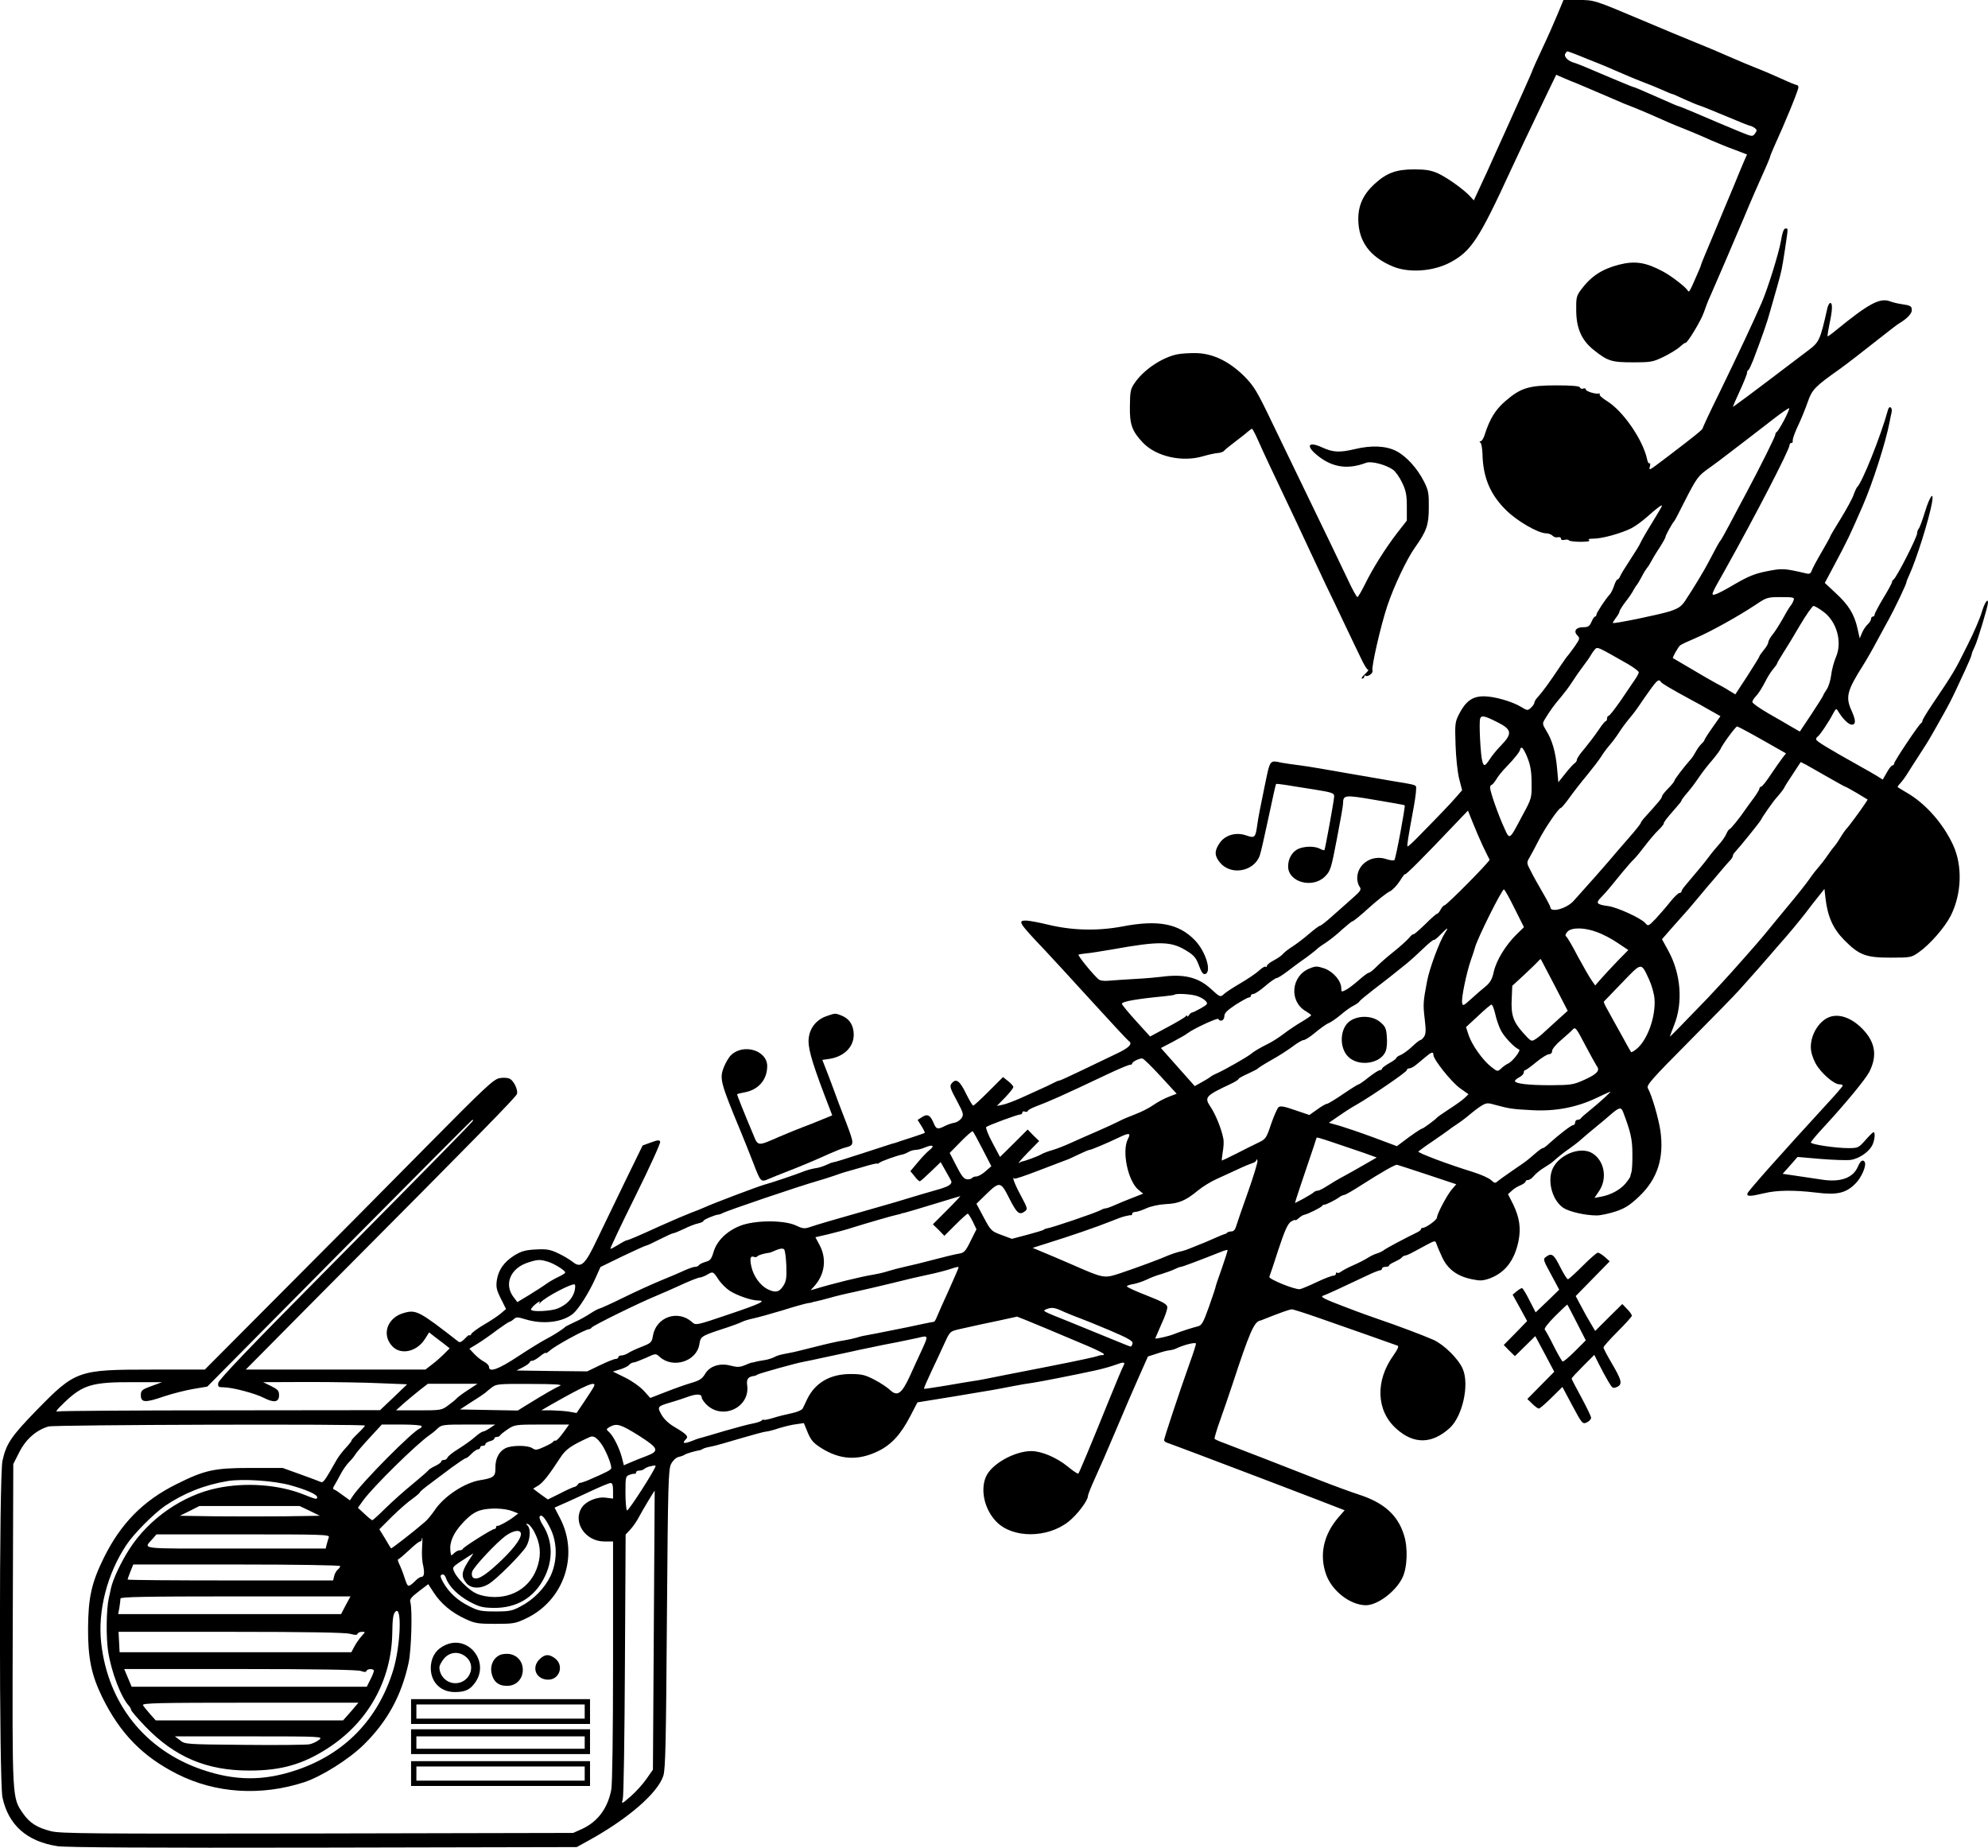 <?xml version="1.0" standalone="no"?>
<!DOCTYPE svg PUBLIC "-//W3C//DTD SVG 20010904//EN"
 "http://www.w3.org/TR/2001/REC-SVG-20010904/DTD/svg10.dtd">
<svg version="1.0" xmlns="http://www.w3.org/2000/svg"
 width="1122pt" height="1043pt" viewBox="0 0 1122 1043"
 preserveAspectRatio="xMidYMid meet">
<g transform="translate(0,1043) scale(0.1,-0.1)"
fill="#000000" stroke="none">
<path d="M8790 10348 c-19 -46 -58 -134 -87 -195 -29 -62 -53 -115 -53 -117 0
-3 -23 -56 -51 -118 -28 -62 -80 -178 -116 -258 -36 -80 -76 -167 -88 -195
-13 -27 -35 -76 -50 -108 l-27 -58 -21 23 c-37 40 -130 106 -182 130 -39 17
-68 22 -135 22 -100 0 -154 -20 -222 -82 -65 -60 -93 -122 -92 -203 2 -123 66
-209 195 -263 91 -38 229 -28 324 23 118 63 162 130 342 521 32 70 106 226
190 401 l66 137 46 -20 c25 -11 55 -23 66 -27 11 -5 31 -13 45 -19 14 -6 48
-20 75 -32 28 -12 59 -25 70 -30 68 -30 95 -41 140 -58 43 -17 86 -36 190 -82
11 -5 58 -25 105 -43 47 -19 110 -46 140 -60 30 -13 88 -37 127 -51 l73 -28
-16 -36 c-9 -20 -36 -86 -61 -147 -25 -60 -77 -183 -114 -273 -38 -89 -69
-165 -69 -168 0 -3 -9 -26 -21 -52 -45 -104 -46 -105 -55 -90 -13 20 -93 82
-139 106 -97 52 -158 61 -248 38 -96 -25 -157 -65 -213 -140 -27 -36 -29 -46
-28 -120 1 -99 30 -165 96 -219 81 -65 102 -72 223 -72 104 0 114 2 176 32 36
18 77 43 92 57 14 13 27 22 29 21 8 -8 89 126 104 171 9 27 25 69 37 94 27 61
140 323 189 440 37 90 86 201 129 297 10 24 19 45 19 48 0 4 10 27 21 53 65
142 139 323 139 339 0 7 -4 13 -9 13 -5 0 -42 15 -83 34 -40 18 -104 46 -143
61 -38 15 -108 44 -155 65 -47 21 -130 56 -185 78 -55 22 -192 79 -305 127
-275 116 -271 115 -364 115 l-82 0 -34 -82z m164 -249 c56 -22 110 -44 121
-49 21 -9 57 -25 135 -58 25 -10 61 -25 80 -32 19 -7 59 -23 88 -36 29 -13 55
-24 58 -24 3 0 34 -13 67 -29 34 -15 73 -32 87 -36 14 -4 82 -32 152 -61 70
-30 131 -54 135 -54 5 0 17 -6 26 -12 14 -11 14 -15 2 -32 -14 -18 -16 -18
-82 9 -37 15 -86 36 -108 45 -104 45 -235 100 -239 100 -5 0 -35 13 -141 60
-79 35 -115 50 -120 50 -3 0 -72 29 -153 63 -81 35 -158 67 -172 71 -37 9 -63
33 -57 51 4 8 10 15 14 15 3 0 52 -18 107 -41z"/>
<path d="M10052 9073 c-12 -70 -75 -273 -110 -353 -55 -125 -125 -274 -238
-507 -52 -105 -94 -195 -94 -200 0 -7 -44 -43 -198 -160 -111 -84 -106 -81
-100 -55 3 12 2 20 -2 17 -5 -3 -12 9 -15 27 -24 107 -134 267 -222 322 -29
18 -49 36 -45 40 4 4 2 6 -3 5 -18 -5 -75 12 -75 23 0 6 -6 8 -14 5 -8 -3 -16
-1 -19 6 -2 8 -43 12 -133 12 -155 0 -201 -14 -287 -88 -57 -49 -89 -101 -117
-189 -6 -21 -17 -38 -23 -38 -8 0 -8 -3 -2 -8 6 -4 11 -33 12 -65 3 -132 44
-229 134 -317 61 -61 181 -130 225 -130 13 0 29 -6 36 -13 7 -8 20 -12 30 -9
10 2 18 -1 18 -8 0 -7 8 -10 20 -7 11 3 22 2 25 -3 3 -4 32 -8 66 -8 39 0 56
4 48 9 -9 6 0 9 26 9 48 0 155 30 211 58 22 11 62 40 89 64 55 49 85 72 85 63
0 -3 -25 -45 -55 -94 -30 -48 -59 -99 -65 -112 -5 -13 -33 -58 -60 -99 -27
-41 -53 -83 -56 -92 -4 -10 -10 -18 -14 -18 -5 0 -14 -16 -20 -35 -6 -19 -17
-41 -23 -48 -24 -25 -77 -106 -77 -116 0 -6 -3 -11 -8 -11 -4 0 -13 -13 -20
-30 -11 -25 -19 -30 -48 -30 -40 0 -55 -23 -31 -47 15 -15 13 -20 -16 -62 -18
-25 -35 -48 -38 -51 -4 -3 -23 -30 -43 -60 -60 -90 -101 -146 -124 -171 -12
-12 -22 -28 -22 -34 0 -7 -9 -20 -20 -30 -18 -16 -20 -16 -53 4 -52 32 -153
61 -213 61 -64 0 -102 -28 -139 -100 -23 -45 -24 -56 -20 -173 2 -69 11 -154
20 -191 l17 -66 -33 -38 c-31 -36 -93 -101 -213 -223 -32 -33 -60 -59 -62 -56
-4 4 3 49 35 222 11 60 17 113 12 118 -8 8 -26 12 -121 27 -36 6 -153 26 -261
45 -107 19 -229 40 -270 45 -41 5 -87 12 -104 15 -72 14 -65 24 -100 -145 -18
-85 -36 -178 -39 -205 -10 -73 -14 -77 -63 -60 -58 20 -119 2 -150 -44 -30
-44 -29 -72 3 -110 61 -73 188 -51 223 37 6 15 28 112 50 216 22 104 41 190
43 191 2 2 26 -1 53 -5 28 -5 101 -16 163 -26 99 -16 112 -20 112 -38 0 -21
-51 -299 -55 -304 -2 -2 -13 1 -24 7 -29 16 -84 16 -121 1 -36 -15 -60 -55
-60 -100 0 -89 138 -127 208 -57 31 31 35 44 67 211 19 98 35 188 35 200 1 50
6 51 182 21 89 -15 164 -28 166 -30 5 -5 -50 -300 -58 -309 -4 -4 -23 -2 -42
4 -82 30 -168 -25 -168 -107 0 -16 6 -37 13 -47 12 -17 8 -24 -47 -72 -34 -30
-85 -75 -115 -102 -29 -26 -57 -47 -61 -47 -5 0 -33 -21 -62 -46 -29 -25 -71
-57 -93 -71 -22 -14 -47 -33 -54 -42 -8 -10 -32 -26 -53 -37 -21 -11 -38 -25
-38 -31 0 -6 -3 -8 -7 -4 -4 3 -20 -6 -37 -22 -17 -16 -65 -48 -106 -72 -41
-24 -84 -52 -94 -62 -18 -17 -21 -16 -72 31 -72 66 -153 85 -279 68 -22 -3
-87 -9 -145 -12 -58 -3 -125 -8 -150 -10 -28 -3 -51 0 -60 8 -31 26 -120 136
-113 139 5 2 24 5 43 7 19 1 85 12 145 22 273 49 336 48 428 -11 37 -23 49
-39 64 -80 12 -34 23 -50 33 -48 41 8 7 125 -55 190 -91 95 -208 118 -410 79
-139 -26 -280 -23 -415 9 -52 13 -108 23 -124 24 -56 2 -49 -9 103 -169 31
-33 148 -160 259 -282 111 -122 207 -225 212 -228 24 -15 5 -37 -62 -69 -40
-19 -129 -62 -198 -95 -69 -33 -128 -61 -133 -60 -4 0 -20 -7 -35 -15 -15 -8
-47 -23 -72 -34 -25 -11 -74 -34 -110 -50 -36 -16 -81 -33 -100 -37 l-34 -7
47 48 c26 27 47 54 46 59 0 6 -13 20 -29 33 l-29 23 -81 -81 c-44 -44 -83 -80
-87 -80 -5 0 -23 32 -42 70 -35 72 -56 86 -81 54 -11 -13 -7 -28 29 -94 40
-75 41 -81 27 -102 -9 -12 -27 -23 -40 -25 -14 -2 -37 -10 -53 -18 -40 -21
-49 -19 -63 15 -19 46 -35 55 -65 36 l-26 -17 22 -35 c12 -19 20 -36 18 -38
-2 -2 -35 -13 -74 -26 -38 -12 -77 -25 -85 -28 -8 -3 -19 -6 -25 -7 -5 -2 -80
-26 -166 -54 -85 -28 -160 -51 -166 -51 -5 0 -23 -7 -40 -15 -16 -8 -45 -17
-64 -19 -19 -3 -51 -12 -72 -21 -32 -13 -180 -63 -212 -71 -31 -8 -288 -105
-340 -129 -16 -7 -50 -21 -75 -30 -43 -17 -83 -34 -173 -74 -118 -54 -181 -81
-189 -81 -4 0 -27 -12 -49 -26 -23 -14 -42 -24 -44 -22 -2 2 61 136 141 297
80 161 143 300 140 307 -4 11 -14 10 -52 -4 l-47 -17 -100 -205 c-55 -113
-126 -260 -158 -327 -67 -142 -90 -163 -137 -125 -15 12 -51 34 -81 48 -46 22
-65 25 -126 22 -59 -3 -81 -9 -121 -33 -59 -37 -91 -82 -100 -141 -5 -38 -2
-54 23 -104 l29 -58 -29 -25 c-15 -13 -57 -41 -93 -62 -36 -21 -69 -45 -74
-54 -5 -9 -10 -12 -10 -7 0 5 -11 -3 -25 -18 -18 -19 -30 -25 -38 -18 -221
172 -238 181 -306 162 -94 -25 -129 -121 -68 -187 47 -52 136 -34 183 36 l26
41 29 -23 c16 -12 42 -32 58 -44 l29 -23 -33 -33 c-18 -18 -49 -45 -69 -60
l-35 -27 -507 0 -507 0 449 453 c880 884 1079 1088 1082 1103 6 24 -18 73 -40
85 -11 6 -37 8 -58 4 -34 -6 -79 -48 -420 -393 -210 -213 -576 -582 -813 -819
l-431 -433 -296 0 c-421 0 -433 -4 -653 -229 -145 -149 -172 -190 -193 -286
-19 -87 -19 -1813 0 -1900 34 -156 137 -248 311 -275 48 -7 512 -10 1500 -8
l1430 3 60 33 c227 124 398 272 429 370 12 39 15 189 20 887 6 768 8 843 24
873 10 19 27 35 42 39 14 3 30 9 35 13 8 6 59 21 85 25 3 0 10 3 16 7 6 4 26
10 45 13 19 3 93 24 166 46 72 21 138 39 146 39 8 0 41 8 73 19 33 10 78 21
100 23 l41 6 22 -54 c19 -44 32 -59 78 -88 106 -66 207 -71 320 -16 75 37 127
94 181 198 l40 77 204 33 c254 42 228 38 327 57 46 9 98 18 117 20 37 5 240
45 355 70 41 9 91 23 112 31 51 19 60 18 47 -6 -6 -11 -40 -91 -75 -178 -109
-269 -174 -425 -179 -429 -3 -3 -30 15 -60 40 -63 51 -148 87 -205 87 -96 0
-227 -74 -257 -146 -32 -76 -7 -184 59 -252 91 -95 288 -95 408 0 48 38 109
118 109 144 0 7 17 50 38 96 21 45 76 171 121 278 45 107 104 244 131 304 l49
110 53 17 c29 10 61 18 71 18 9 1 25 5 35 10 44 21 112 38 112 27 0 -6 -16
-56 -36 -111 -55 -154 -144 -422 -144 -433 0 -6 10 -14 23 -17 12 -4 97 -36
190 -71 92 -35 245 -93 340 -129 94 -36 238 -91 319 -122 l147 -57 -35 -40
c-85 -99 -109 -213 -69 -324 34 -93 137 -172 225 -172 66 1 167 77 205 155 28
57 32 169 9 241 -35 113 -113 183 -256 229 -46 15 -144 51 -218 80 -185 73
-485 189 -543 211 -26 9 -49 20 -52 23 -2 4 12 52 32 107 19 54 51 146 70 204
94 287 121 348 153 356 3 0 14 4 25 9 96 38 144 55 156 55 8 0 77 -22 154 -49
149 -52 422 -148 443 -156 8 -3 1 -20 -23 -54 -104 -144 -98 -313 15 -414 99
-90 202 -88 303 4 71 66 111 243 73 332 -23 56 -106 138 -166 165 -59 26 -211
83 -300 113 -30 10 -120 42 -200 73 -108 41 -140 56 -125 62 19 6 108 47 251
115 33 16 66 29 72 29 7 0 12 5 12 10 0 6 9 10 20 10 11 0 20 3 20 8 0 4 15
13 33 21 17 8 35 18 38 23 3 5 12 10 20 12 14 2 25 8 117 58 48 26 53 27 58
11 3 -10 17 -44 32 -76 31 -69 85 -110 169 -127 47 -10 62 -9 102 5 86 33 138
100 161 209 15 74 6 134 -30 209 l-29 57 21 19 c11 11 33 25 49 31 16 7 29 16
29 21 0 5 6 9 14 9 8 0 23 10 33 23 10 12 36 34 58 47 22 13 45 29 51 35 27
24 61 52 94 74 19 14 42 31 50 38 28 25 67 58 104 88 21 17 52 43 69 58 56 49
66 51 78 20 42 -111 52 -153 52 -233 1 -47 -2 -94 -5 -105 -4 -11 -7 -23 -7
-27 -1 -3 -13 -21 -27 -38 -31 -36 -83 -64 -137 -74 l-38 -7 27 40 c47 71 29
170 -39 212 -61 38 -172 0 -217 -74 -42 -68 -14 -188 53 -234 33 -22 124 -43
189 -43 21 0 68 10 105 22 54 18 80 34 134 85 104 99 142 217 120 372 -11 71
-47 197 -71 240 -8 16 23 52 233 263 133 134 260 264 282 289 94 105 133 149
175 198 25 29 54 63 65 75 37 41 103 121 134 161 29 38 43 57 89 114 l19 24 6
-53 c12 -104 43 -172 105 -235 85 -86 122 -100 263 -100 112 0 117 1 158 30
62 43 147 140 181 207 62 124 67 282 13 399 -56 121 -156 235 -263 296 -25 15
-47 28 -49 30 -3 2 3 11 13 21 9 9 30 37 45 62 16 25 41 65 57 89 40 61 58 90
83 134 105 186 95 166 181 352 18 39 35 78 37 88 1 10 10 31 18 47 15 29 75
228 75 249 0 29 -21 -5 -36 -57 -9 -31 -44 -113 -79 -182 -75 -151 -76 -152
-207 -347 -26 -39 -48 -76 -48 -81 0 -6 -4 -12 -8 -14 -11 -5 -152 -215 -152
-228 0 -5 -4 -10 -9 -10 -6 0 -20 -18 -32 -40 l-23 -40 -35 22 c-20 12 -57 33
-82 47 -206 115 -258 148 -259 158 0 6 4 13 8 15 10 4 66 87 88 131 16 29 18
30 28 13 25 -42 59 -76 77 -76 24 0 24 23 -1 79 -35 77 -26 112 65 256 18 28
54 91 80 140 27 49 56 104 66 121 33 60 99 198 99 209 0 4 7 21 15 38 40 86
113 318 129 410 12 69 -12 38 -39 -50 -15 -49 -31 -92 -36 -97 -5 -6 -9 -17
-9 -26 0 -22 -115 -248 -133 -261 -5 -3 -9 -10 -9 -15 0 -5 -22 -46 -49 -90
-27 -45 -49 -87 -49 -93 0 -6 -4 -11 -10 -11 -5 0 -10 -6 -10 -13 0 -8 -9 -22
-19 -31 -11 -10 -25 -31 -32 -48 l-13 -31 -13 58 c-18 79 -50 131 -123 198
l-61 57 49 92 c80 150 90 171 165 343 56 128 131 362 152 475 3 14 7 37 11 53
6 27 -13 41 -20 15 -41 -150 -148 -416 -175 -438 -3 -3 -12 -22 -20 -44 -7
-21 -40 -81 -72 -133 -32 -52 -59 -97 -59 -100 0 -3 -22 -43 -49 -89 -27 -46
-52 -93 -56 -105 -5 -15 -13 -20 -28 -16 -130 30 -137 30 -224 13 -67 -13
-104 -28 -177 -70 -50 -30 -101 -57 -113 -60 -29 -9 -28 -5 50 132 169 302
367 684 367 710 0 6 4 12 10 12 5 0 9 3 8 8 -3 11 11 51 38 107 13 28 34 80
47 117 24 69 40 86 180 185 37 26 128 97 241 186 43 34 86 67 95 72 44 26 71
55 71 74 0 24 -7 27 -61 35 -20 3 -48 10 -61 15 -58 22 -121 -12 -307 -164
-24 -20 -45 -35 -46 -33 -2 2 3 32 10 68 17 77 19 120 5 120 -5 0 -12 -12 -16
-27 -42 -187 -46 -194 -113 -244 -31 -24 -72 -54 -91 -69 -222 -169 -330 -249
-330 -246 0 2 18 43 40 91 22 48 40 93 40 100 0 7 3 15 8 17 4 2 15 26 26 53
55 145 80 217 97 280 11 39 29 102 40 140 25 89 25 90 44 212 18 124 18 113 1
113 -8 0 -17 -23 -24 -67z m17 -1015 c-19 -35 -37 -64 -41 -66 -5 -2 -8 -8 -8
-14 0 -11 -82 -176 -163 -328 -25 -47 -67 -125 -93 -175 -26 -49 -50 -92 -53
-95 -6 -5 -28 -45 -68 -122 -23 -45 -82 -143 -133 -220 -20 -30 -37 -42 -85
-58 -60 -19 -316 -72 -322 -66 -2 1 6 14 17 29 11 14 20 30 20 35 0 6 15 30
34 55 19 24 40 55 46 68 7 13 16 26 19 29 3 3 15 23 26 44 11 22 25 44 30 50
6 6 19 27 29 46 10 19 32 54 48 78 15 24 28 47 28 52 0 9 40 81 50 90 3 3 27
49 54 103 72 141 79 151 143 196 32 23 78 57 103 77 25 19 74 57 110 84 36 28
103 79 149 115 46 36 86 63 89 61 2 -3 -11 -33 -29 -68z m54 -1015 c-3 -10
-11 -25 -18 -33 -7 -8 -27 -42 -45 -75 -19 -33 -44 -73 -57 -88 -13 -16 -23
-35 -23 -42 0 -7 -11 -27 -25 -43 -14 -17 -25 -33 -25 -36 0 -4 -31 -53 -68
-111 l-68 -104 -35 21 c-18 12 -52 31 -74 42 -22 12 -85 48 -140 81 -55 32
-101 60 -103 60 -5 3 29 63 41 73 6 5 45 23 85 40 81 34 242 123 341 189 61
41 66 43 142 43 70 0 78 -2 72 -17z m166 -64 c77 -55 110 -172 73 -257 -11
-26 -24 -72 -27 -102 -4 -30 -15 -67 -26 -82 -10 -15 -19 -30 -19 -33 0 -3
-30 -50 -66 -105 l-66 -99 -47 27 c-25 15 -86 50 -133 77 -48 28 -88 56 -88
63 0 6 8 20 18 30 19 20 36 48 64 102 10 19 27 44 38 57 11 13 20 26 20 29 0
3 15 29 33 57 19 29 62 100 97 160 35 59 69 107 75 107 7 0 31 -14 54 -31z
m-1101 -297 c34 -20 62 -41 61 -47 0 -5 -10 -24 -22 -41 -12 -18 -48 -71 -80
-118 -33 -47 -63 -86 -68 -86 -5 0 -9 -7 -9 -15 0 -8 -3 -15 -7 -15 -5 0 -24
-24 -43 -53 -19 -28 -54 -74 -77 -102 -24 -27 -43 -55 -43 -62 0 -7 -6 -16
-12 -20 -7 -4 -31 -30 -53 -58 l-40 -50 -7 77 c-8 93 -28 162 -61 214 -22 37
-23 40 -8 65 31 51 56 85 91 125 19 23 48 61 63 85 15 24 43 64 62 89 19 25
38 52 42 60 4 8 14 22 22 32 17 19 8 23 189 -80z m186 -101 c6 -9 62 -42 171
-101 29 -15 77 -42 108 -60 l57 -32 -45 -64 c-25 -35 -45 -67 -45 -70 0 -4 -8
-14 -18 -23 -9 -9 -23 -28 -31 -43 -8 -15 -21 -36 -30 -45 -38 -43 -91 -112
-91 -120 0 -4 -16 -24 -35 -43 -19 -19 -35 -39 -35 -45 0 -9 -18 -31 -96 -117
-13 -14 -24 -29 -24 -33 0 -4 -30 -42 -67 -84 -38 -43 -90 -104 -118 -137 -44
-51 -82 -94 -195 -220 -40 -43 -130 -67 -130 -34 0 4 -19 41 -43 82 -23 40
-54 94 -67 121 -25 47 -25 48 -6 80 10 17 32 59 49 92 34 68 114 185 126 185
4 0 26 26 49 58 22 31 67 89 99 127 32 39 68 86 80 105 12 20 34 49 48 65 15
17 38 48 52 70 14 22 39 56 55 75 36 44 35 42 88 120 71 102 81 112 94 91z
m-923 -227 c82 -41 86 -64 21 -131 -21 -21 -49 -55 -62 -75 -29 -44 -35 -46
-44 -15 -10 33 -20 223 -12 242 7 19 26 15 97 -21z m1495 -100 l134 -76 -21
-27 c-11 -14 -40 -56 -65 -93 -25 -38 -49 -68 -54 -68 -6 0 -10 -5 -10 -11 0
-5 -15 -30 -32 -53 -18 -24 -40 -54 -48 -66 -31 -46 -83 -110 -89 -110 -3 0
-12 -12 -18 -27 -7 -16 -26 -43 -43 -61 -16 -18 -42 -49 -57 -70 -16 -20 -32
-42 -38 -48 -5 -7 -26 -31 -45 -54 -19 -23 -43 -51 -52 -62 -10 -12 -18 -25
-18 -30 0 -4 -6 -8 -12 -8 -7 -1 -31 -24 -53 -52 -22 -28 -59 -70 -81 -94 -41
-42 -42 -43 -59 -23 -26 28 -157 88 -208 95 -67 9 -73 17 -40 50 30 31 50 55
122 144 25 30 53 62 62 70 9 8 37 42 62 75 25 33 59 73 76 89 17 17 31 33 31
38 0 8 14 27 67 87 18 20 33 39 33 42 0 3 8 15 18 27 39 46 49 59 82 107 19
28 52 70 74 95 21 25 41 52 45 60 11 27 86 129 95 130 4 0 68 -34 142 -76z
m-1325 -101 c17 -43 23 -80 23 -143 1 -84 1 -86 -53 -185 -74 -140 -70 -137
-102 -66 -34 74 -79 203 -79 225 0 9 4 16 8 16 4 0 16 14 26 30 9 17 36 50 59
73 47 49 77 87 77 99 0 4 4 8 9 8 5 0 20 -26 32 -57z m1695 -109 c52 -30 96
-54 98 -54 3 0 32 -16 66 -36 l61 -37 -17 -26 c-20 -31 -96 -134 -105 -141 -3
-3 -19 -25 -34 -50 -15 -25 -31 -47 -35 -50 -3 -3 -20 -25 -37 -50 -17 -25
-40 -54 -50 -65 -10 -11 -33 -40 -50 -65 -17 -25 -72 -94 -123 -155 -50 -60
-98 -119 -107 -130 -26 -33 -117 -138 -133 -155 -8 -9 -44 -49 -80 -90 -36
-40 -96 -105 -133 -144 -157 -163 -209 -216 -212 -216 -1 0 9 28 23 63 52 128
39 293 -34 424 l-34 62 46 53 c55 62 83 94 104 117 8 9 35 41 60 71 25 30 47
57 50 60 3 3 30 34 60 70 30 36 61 71 68 78 6 7 12 17 12 22 0 5 6 15 13 22
24 25 147 177 147 183 0 5 67 102 85 121 23 26 43 52 46 60 2 6 24 40 48 76
l44 67 30 -15 c16 -9 71 -40 123 -70z m-1947 -389 c19 -38 35 -73 38 -77 4 -8
-243 -258 -255 -258 -5 0 -15 -11 -22 -25 -7 -13 -16 -23 -19 -22 -3 1 -34
-26 -68 -60 -34 -33 -64 -59 -66 -56 -3 2 -13 -6 -23 -19 -11 -13 -50 -49 -89
-80 -38 -30 -83 -70 -99 -87 -17 -17 -35 -31 -40 -31 -6 0 -31 -19 -56 -41
-25 -22 -57 -47 -72 -55 -27 -14 -28 -13 -28 8 0 42 -45 94 -95 112 -42 14
-50 14 -84 0 -105 -42 -117 -187 -20 -242 16 -10 29 -19 29 -22 0 -3 -26 -21
-57 -39 -32 -19 -76 -49 -98 -66 -22 -17 -59 -41 -82 -53 -56 -28 -83 -44
-105 -62 -23 -18 -142 -86 -188 -107 -19 -8 -37 -18 -40 -22 -3 -3 -24 -16
-46 -28 l-41 -23 -96 108 -95 107 69 36 c38 20 74 41 81 47 30 24 169 89 174
81 11 -19 34 -8 34 15 0 18 15 33 63 65 35 22 69 41 75 41 7 0 12 5 12 10 0 6
6 10 14 10 8 0 38 20 67 45 29 25 58 45 65 45 6 0 36 19 67 43 30 23 65 49 77
57 23 15 81 60 90 70 3 3 23 17 45 31 22 15 63 47 90 73 28 25 54 46 58 46 5
0 48 35 95 78 48 43 99 83 114 90 15 6 41 33 58 59 16 26 30 44 30 39 0 -9
106 97 285 286 l70 73 26 -65 c14 -36 40 -96 58 -135z m179 -352 l53 -106 -42
-41 c-61 -60 -113 -145 -128 -209 -9 -43 -20 -62 -46 -84 -19 -15 -56 -47 -82
-71 -44 -40 -48 -41 -51 -22 -5 28 25 171 49 240 11 30 21 62 23 70 13 52 152
330 164 330 4 0 31 -48 60 -107z m-392 -137 c-31 -48 -88 -200 -102 -275 -22
-115 -23 -130 -13 -213 7 -59 7 -82 -3 -98 -7 -11 -17 -20 -21 -20 -5 0 -25
-16 -45 -35 -20 -19 -49 -41 -64 -48 -16 -6 -28 -15 -28 -19 0 -4 -18 -17 -40
-29 -22 -13 -40 -26 -40 -31 0 -4 -6 -8 -12 -8 -7 0 -35 -18 -63 -40 -27 -22
-53 -40 -57 -40 -4 0 -44 -25 -88 -55 -44 -30 -85 -55 -91 -55 -6 0 -31 -14
-55 -32 l-44 -31 -80 27 c-60 21 -84 26 -94 17 -7 -6 -26 -49 -42 -95 -27 -81
-30 -85 -74 -106 -25 -12 -80 -39 -122 -61 -42 -21 -79 -39 -81 -39 -3 0 0 21
4 48 5 26 7 61 3 77 -10 54 -45 139 -72 178 -36 54 -29 62 111 128 26 12 47
25 47 29 0 4 24 17 53 30 28 13 54 26 57 30 3 4 38 26 77 48 40 22 94 57 119
76 26 20 54 36 62 36 8 0 38 19 66 43 28 23 62 48 76 53 14 6 45 28 69 48 24
21 57 44 72 51 15 8 29 18 31 22 1 5 37 34 78 66 75 57 140 109 193 152 16 13
55 48 87 79 31 30 59 53 62 51 2 -3 20 11 38 30 40 41 49 45 26 11z m858 3
c31 -11 83 -38 116 -61 l60 -40 -60 -61 c-32 -34 -75 -79 -93 -100 l-34 -39
-20 29 c-11 15 -46 76 -78 135 -31 60 -61 111 -67 114 -5 3 -2 14 8 25 23 26
97 25 168 -2z m-241 -299 l75 -145 -50 -45 c-27 -25 -63 -57 -79 -72 -16 -16
-40 -35 -53 -43 -23 -15 -25 -14 -69 35 -57 63 -70 102 -65 194 l3 72 64 59
c36 33 71 68 80 77 8 10 16 16 17 15 1 -1 35 -67 77 -147z m535 30 c14 -31 28
-79 30 -110 7 -102 -43 -237 -105 -283 -13 -11 -26 -17 -27 -15 -2 1 -28 48
-58 103 -31 55 -65 117 -77 139 -12 21 -21 40 -19 43 2 2 48 50 103 107 113
117 106 117 153 16z m-2557 -90 c20 -6 43 -18 52 -28 16 -17 14 -20 -26 -43
-23 -13 -46 -24 -50 -24 -4 0 -12 -7 -17 -15 -5 -8 -10 -10 -10 -5 0 6 -3 6
-8 -1 -4 -6 -51 -34 -104 -62 l-97 -52 -78 86 c-43 47 -79 91 -81 98 -3 13 81
28 238 43 30 3 57 7 59 9 8 8 87 4 122 -6z m1688 -103 c6 -30 21 -71 32 -93
20 -38 77 -98 102 -107 14 -4 -39 -72 -64 -81 -8 -4 -25 -15 -36 -26 -21 -19
-21 -19 -56 8 -47 36 -109 123 -128 179 l-15 46 68 63 c37 35 71 64 76 64 5 0
14 -24 21 -53z m573 -294 c20 -25 1 -45 -67 -76 -66 -30 -77 -31 -195 -32
-125 0 -200 9 -200 24 0 4 11 14 25 21 14 7 25 19 25 27 0 7 3 13 8 13 4 0 32
20 62 45 30 25 63 45 72 45 11 0 18 8 18 19 0 10 23 38 52 62 28 24 58 51 66
60 13 14 20 4 69 -90 31 -58 60 -111 65 -118z m-922 63 c0 -26 100 -151 149
-187 l49 -35 -22 -21 c-11 -11 -50 -39 -86 -62 -35 -23 -67 -45 -70 -49 -7
-10 -78 -62 -84 -62 -6 0 -58 -35 -106 -72 l-36 -27 -131 49 c-73 27 -159 56
-192 66 l-61 17 57 39 c31 22 78 52 104 66 81 47 279 182 279 192 0 6 6 10 14
10 8 0 25 9 38 20 12 10 37 30 53 44 34 29 45 32 45 12z m-1540 -120 l91 -99
-44 -17 c-24 -9 -64 -30 -88 -47 -24 -17 -70 -40 -102 -52 -32 -12 -75 -30
-95 -41 -20 -10 -75 -36 -122 -56 -47 -20 -112 -49 -145 -64 -33 -15 -80 -34
-105 -41 -25 -7 -54 -18 -65 -25 -17 -10 -90 -37 -105 -39 -3 0 -12 -4 -20 -9
-8 -5 14 21 50 58 l65 66 -33 32 -32 33 -78 -78 -78 -77 -43 81 c-24 44 -39
84 -35 88 12 10 177 71 192 71 7 0 12 5 12 11 0 6 7 9 15 5 8 -3 15 -1 15 3 0
5 21 17 48 27 70 26 145 59 396 178 65 31 125 56 132 56 8 0 14 3 14 8 0 9 41
30 57 28 7 0 53 -46 103 -100z m2504 -123 c-23 -21 -61 -54 -85 -73 -24 -19
-45 -38 -47 -42 -2 -4 -10 -8 -18 -8 -8 0 -14 -7 -14 -15 0 -8 -5 -15 -11 -15
-11 0 -78 -52 -134 -102 -16 -16 -33 -28 -37 -28 -5 0 -18 -9 -30 -19 -13 -11
-34 -29 -47 -40 -13 -12 -56 -42 -95 -68 -39 -27 -77 -54 -85 -61 -11 -11 -17
-10 -35 7 -12 12 -58 32 -102 46 -140 43 -313 108 -309 116 3 3 39 30 81 58
41 28 81 56 87 61 7 6 31 23 54 38 23 15 55 40 72 55 18 15 45 36 62 46 28 17
35 18 82 4 78 -21 93 -23 207 -29 128 -7 250 16 362 70 40 19 75 35 78 35 2 1
-14 -16 -36 -36z m-6384 -127 c0 -6 -215 -225 -835 -851 -419 -422 -601 -613
-603 -630 -3 -22 0 -25 31 -25 47 0 177 -34 227 -60 57 -29 85 -24 85 15 0 26
-7 33 -45 52 l-45 22 256 1 c141 0 324 -3 406 -7 l151 -6 -76 -73 -77 -73
-895 -1 c-492 0 -906 -3 -920 -6 -20 -5 -14 5 33 50 104 100 157 116 387 115
l165 0 -60 -22 c-55 -20 -60 -25 -60 -52 0 -42 25 -43 132 -6 48 16 123 35
166 42 l77 13 746 753 c410 414 748 753 750 753 2 0 4 -2 4 -4z m2875 -161
l50 -97 -33 -29 c-18 -16 -41 -29 -52 -29 -10 0 -21 -4 -24 -9 -3 -4 -15 -8
-28 -7 -17 1 -31 18 -60 75 l-38 74 62 63 c34 35 64 61 68 59 3 -2 28 -47 55
-100z m821 57 c-36 -69 0 -239 60 -288 l26 -21 -59 -23 c-32 -12 -77 -31 -100
-41 -24 -11 -47 -19 -53 -19 -6 0 -18 -4 -28 -10 -30 -16 -279 -101 -307 -104
-5 -1 -12 -4 -15 -7 -3 -3 -44 -15 -92 -28 l-87 -23 -59 22 c-57 21 -60 24
-100 99 l-41 77 52 51 c79 77 85 76 133 -20 43 -85 57 -97 88 -74 17 13 16 17
-23 90 -36 67 -52 112 -35 95 3 -3 62 17 132 44 70 27 138 53 152 58 14 4 49
20 77 34 29 14 57 26 62 26 9 0 95 36 166 70 58 28 69 26 51 -8z m1167 -23
c51 -17 125 -42 165 -56 l72 -26 -66 -38 c-36 -21 -89 -51 -117 -66 -29 -15
-71 -40 -94 -55 -23 -15 -48 -28 -55 -28 -8 0 -18 -4 -23 -9 -6 -6 -32 -21
-58 -36 l-48 -25 6 22 c4 13 31 95 61 183 30 87 54 161 54 162 0 6 13 2 103
-28z m-2287 -40 c-13 -10 -43 -41 -66 -69 l-42 -50 24 -29 c12 -17 26 -29 30
-28 4 1 32 26 62 55 l55 53 30 -53 c17 -29 31 -55 31 -58 0 -15 -20 -27 -60
-39 -46 -13 -180 -52 -260 -77 -25 -7 -76 -22 -115 -33 -240 -68 -324 -93
-359 -105 -36 -12 -43 -12 -85 8 -69 31 -233 30 -315 -3 -75 -30 -131 -85
-149 -148 -12 -40 -19 -48 -45 -55 -17 -5 -34 -13 -37 -18 -3 -6 -13 -10 -22
-10 -9 0 -34 -9 -57 -19 -23 -11 -81 -36 -131 -56 -49 -20 -146 -64 -215 -98
-69 -34 -131 -62 -138 -63 -8 -2 -30 -14 -50 -27 -21 -14 -59 -36 -87 -48 -27
-13 -52 -25 -55 -28 -11 -12 -67 -48 -110 -70 -25 -13 -95 -56 -157 -97 -109
-72 -163 -92 -163 -59 0 8 -12 21 -27 29 -16 8 -41 28 -56 44 l-28 30 46 28
c26 16 75 50 110 77 36 26 67 47 71 47 4 0 15 7 24 15 14 13 22 12 65 -1 100
-31 212 -17 271 33 30 26 88 117 123 195 l30 67 125 61 c69 33 129 60 133 60
5 0 39 16 76 35 38 19 72 35 78 35 5 0 32 11 59 24 28 14 64 28 80 31 17 4 30
10 30 14 0 7 66 35 85 36 6 0 15 4 21 7 20 13 437 154 539 183 28 8 70 21 95
30 25 9 52 18 60 20 8 2 52 15 98 28 45 14 82 22 82 20 0 -3 6 -1 13 4 11 10
103 42 130 47 7 1 22 7 34 14 12 7 30 12 41 12 11 0 35 6 53 14 43 18 57 10
25 -15z m1798 -235 c-31 -87 -61 -174 -66 -191 -6 -22 -15 -33 -27 -33 -10 0
-21 -3 -25 -7 -4 -5 -11 -8 -14 -8 -4 -1 -25 -9 -47 -19 -22 -10 -50 -22 -62
-27 -13 -5 -35 -14 -50 -20 -56 -23 -69 -28 -98 -34 -16 -4 -43 -13 -60 -20
-39 -18 -179 -70 -275 -102 -89 -29 -90 -29 -270 50 -69 30 -147 63 -174 74
l-48 20 88 28 c126 39 279 92 351 121 34 14 70 27 80 29 10 2 20 4 23 5 3 1 8
2 13 1 4 0 7 3 7 9 0 5 8 10 18 10 9 0 37 9 61 20 26 12 72 22 110 24 74 3
113 20 181 76 25 21 72 50 105 65 33 15 87 40 120 55 33 16 70 31 83 35 12 3
23 12 23 18 1 7 3 5 6 -4 2 -9 -22 -87 -53 -175z m1013 96 l162 -54 -25 -29
c-28 -33 -84 -139 -84 -159 0 -13 -62 -58 -80 -58 -5 0 -10 -3 -10 -7 0 -5
-10 -13 -23 -19 -60 -29 -174 -89 -187 -100 -8 -6 -26 -15 -40 -19 -14 -4 -36
-15 -50 -24 -14 -9 -50 -28 -80 -41 -30 -13 -62 -30 -71 -37 -9 -7 -19 -10
-22 -6 -4 3 -7 1 -7 -5 0 -7 -7 -12 -15 -12 -9 0 -51 -16 -93 -36 -42 -20 -85
-38 -95 -40 -26 -5 -179 57 -173 70 3 6 26 75 51 153 36 109 53 146 71 158 13
8 24 12 24 9 0 -4 9 1 19 10 11 10 25 19 33 20 20 4 92 40 99 49 3 5 9 8 13 8
8 -2 66 28 85 42 7 6 20 12 28 13 8 1 49 25 91 52 124 79 196 120 207 118 6
-1 83 -27 172 -56z m-2712 -200 l-80 -80 33 -32 32 -33 63 63 c34 34 65 62 69
62 3 0 16 -20 28 -44 l21 -44 -33 -66 c-29 -59 -36 -67 -68 -72 -19 -3 -78
-17 -130 -31 -105 -27 -104 -27 -175 -43 -27 -6 -70 -17 -95 -25 -25 -8 -61
-16 -80 -19 -65 -10 -229 -50 -333 -82 l-22 -6 21 23 c59 66 71 154 30 231
l-24 45 77 18 c42 10 101 26 131 36 79 25 235 70 257 74 10 2 18 4 18 5 0 1 9
3 20 5 11 3 85 24 165 49 80 24 147 45 150 45 2 1 -31 -35 -75 -79z m-907
-313 c2 -69 0 -87 -17 -114 -23 -37 -46 -41 -91 -18 -40 21 -77 72 -89 125
-11 48 -6 64 15 56 7 -3 16 -1 18 3 5 7 38 17 71 21 3 1 19 7 37 15 22 9 36
10 43 4 6 -6 11 -47 13 -92z m2458 -15 c-20 -55 -36 -103 -36 -107 0 -4 -17
-54 -37 -111 -32 -90 -41 -105 -63 -110 -26 -6 -101 -30 -135 -44 -26 -11
-105 -29 -105 -24 0 1 16 38 35 81 20 42 35 86 33 97 -2 16 -29 30 -115 64
-62 24 -113 47 -113 52 0 4 17 10 38 13 20 4 53 15 74 25 20 10 58 25 85 32
26 8 59 20 73 27 14 7 30 13 35 13 8 0 93 32 240 90 11 4 21 6 23 5 2 -2 -13
-48 -32 -103z m-3807 38 c36 -10 101 -50 101 -62 0 -4 -17 -15 -37 -24 -21
-10 -51 -27 -68 -39 -16 -12 -60 -40 -97 -63 l-68 -41 -20 26 c-58 74 -20 166
82 198 53 17 65 17 107 5z m2321 -34 c0 -3 -24 -58 -53 -123 -30 -65 -60 -133
-67 -150 -7 -18 -15 -33 -19 -33 -3 0 -38 -7 -76 -15 -39 -9 -104 -22 -145
-30 -41 -8 -86 -17 -100 -20 -14 -3 -37 -7 -53 -10 -15 -2 -42 -8 -60 -14 -17
-5 -48 -12 -67 -15 -45 -7 -94 -18 -200 -45 -47 -12 -96 -24 -110 -26 -57 -11
-70 -14 -89 -24 -11 -6 -33 -13 -48 -16 -23 -3 -58 -10 -70 -14 -2 -1 -5 -1
-8 -1 -3 0 -21 -6 -41 -15 -29 -12 -43 -12 -79 -3 -62 17 -120 -2 -146 -47
-16 -27 -32 -37 -77 -50 -31 -9 -96 -32 -144 -51 l-88 -34 -36 40 c-21 23 -67
56 -106 75 l-69 34 40 12 c23 7 46 18 52 26 6 7 17 13 24 13 7 0 38 12 70 26
56 26 56 26 78 6 75 -68 208 -26 224 70 7 45 9 47 130 87 51 16 101 35 112 41
12 6 40 14 63 19 24 5 97 25 163 45 66 21 131 39 145 41 14 2 25 4 25 5 0 1 9
3 20 5 11 2 45 11 75 19 30 9 96 25 145 35 50 11 144 33 210 49 66 17 156 38
200 47 44 9 98 23 120 30 45 15 55 17 55 11z m-1356 -66 c14 -22 43 -51 64
-65 40 -26 122 -55 160 -55 51 0 12 -19 -164 -78 -185 -63 -187 -63 -208 -44
-80 72 -203 29 -221 -77 -6 -37 -10 -41 -63 -62 -31 -12 -66 -28 -77 -36 -11
-7 -27 -13 -37 -13 -10 0 -18 -4 -18 -10 0 -5 -7 -10 -16 -10 -8 0 -48 -16
-87 -35 l-73 -35 -199 2 -200 3 38 19 c20 11 37 23 37 28 0 4 6 8 14 8 8 0 28
12 45 26 17 14 31 22 31 18 0 -4 10 2 23 13 27 26 201 121 221 121 5 0 12 4
15 9 8 12 270 141 371 182 41 18 89 38 105 46 73 34 125 55 137 55 7 1 24 7
38 15 34 20 34 20 64 -25z m-813 -73 c-14 -41 -44 -71 -93 -92 -38 -15 -143
-21 -151 -7 -2 4 9 18 26 32 17 14 28 18 23 10 -7 -13 -6 -13 6 0 28 31 181
111 192 100 4 -4 3 -23 -3 -43z m2764 -111 c28 -12 67 -28 87 -35 20 -7 97
-38 170 -69 106 -45 133 -61 130 -74 -2 -10 -7 -18 -11 -18 -3 0 -56 21 -116
46 -61 25 -166 68 -235 96 -150 60 -149 59 -124 69 31 12 46 10 99 -15z m-105
-92 c85 -36 194 -82 242 -102 48 -21 88 -40 88 -45 0 -4 -3 -6 -7 -5 -5 0 -15
-1 -23 -4 -8 -3 -40 -11 -70 -17 -30 -6 -66 -14 -80 -17 -14 -3 -79 -16 -145
-29 -66 -13 -165 -32 -220 -43 -129 -26 -164 -33 -195 -37 -14 -2 -81 -13
-149 -25 -68 -11 -125 -20 -126 -18 -2 2 18 48 44 103 26 55 60 127 75 161 28
60 28 60 84 73 32 7 86 19 122 27 36 8 79 17 95 20 31 7 97 21 105 23 2 0 74
-29 160 -65z m-694 -116 c-19 -40 -51 -111 -72 -157 -46 -99 -70 -115 -112
-75 -15 14 -54 40 -87 57 -52 27 -71 32 -135 32 -115 0 -199 -49 -244 -141
-10 -22 -22 -46 -26 -54 -4 -8 -31 -20 -61 -26 -30 -6 -78 -18 -106 -27 -29
-9 -53 -13 -53 -10 0 3 -6 1 -12 -5 -7 -6 -31 -13 -53 -17 -22 -4 -92 -23
-155 -41 -63 -19 -122 -36 -130 -38 -8 -2 -22 -6 -30 -9 -67 -28 -87 -28 -58
1 15 15 4 27 -65 68 -33 19 -60 45 -74 70 -25 45 -23 47 56 70 25 7 64 20 86
28 53 20 85 20 85 0 0 -9 14 -29 30 -44 92 -86 244 -11 227 111 -5 37 5 49 43
54 3 0 10 3 15 7 12 7 218 65 260 72 17 3 59 12 95 20 36 8 101 22 145 31 44
10 109 24 145 31 36 8 101 21 145 29 44 9 96 20 115 24 60 15 60 14 26 -61z
m-2566 -234 c-29 -19 -59 -41 -64 -48 -6 -7 -28 -24 -48 -39 -35 -26 -41 -27
-165 -27 l-128 0 42 38 c23 20 64 54 90 75 l48 37 140 0 140 0 -55 -36z m521
25 c-22 -9 -87 -46 -192 -111 l-47 -29 -163 3 -163 3 69 45 c39 24 72 47 75
50 3 3 18 16 34 28 27 21 37 22 220 21 131 0 184 -3 167 -10z m190 -6 c-5 -10
-29 -47 -53 -83 l-44 -65 -39 7 c-22 4 -67 7 -100 8 l-60 0 55 32 c197 112
262 140 241 101z m-1291 -219 c0 -3 -18 -23 -41 -45 -22 -21 -38 -39 -35 -39
3 0 -10 -17 -29 -38 -20 -21 -43 -51 -53 -68 -70 -123 -77 -134 -92 -128 -8 4
-60 23 -115 43 l-100 36 -180 0 c-207 0 -260 -12 -420 -92 -187 -93 -313 -221
-409 -415 -69 -140 -88 -224 -89 -398 -1 -168 19 -264 80 -389 101 -205 228
-335 424 -434 216 -109 472 -125 715 -46 98 32 254 130 338 213 132 130 212
276 252 461 16 71 22 303 10 342 -5 16 4 28 47 61 l54 41 32 -49 c40 -61 99
-111 177 -147 53 -25 70 -28 169 -28 102 0 115 2 175 31 213 101 300 358 190
567 l-30 58 47 21 c27 11 94 43 151 69 57 27 110 49 118 49 10 0 14 -12 14
-44 l0 -44 -40 5 c-49 7 -112 -19 -136 -55 -54 -82 19 -192 127 -192 l49 0 0
-674 c0 -414 -4 -694 -10 -727 -20 -105 -77 -181 -164 -221 l-51 -23 -1444 -3
c-1273 -2 -1451 -1 -1504 13 -79 20 -120 47 -157 100 -62 90 -61 72 -58 1067
l3 905 35 69 c37 72 95 123 164 143 33 10 1786 15 1786 5z m320 -3 c0 -5 -4
-11 -10 -13 -39 -13 -329 -306 -380 -383 l-15 -23 -39 28 c-21 16 -43 31 -50
33 -8 3 -8 9 1 23 7 11 22 39 35 63 12 24 34 55 49 70 14 14 30 34 35 43 5 9
41 51 79 92 l70 76 113 0 c61 0 112 -4 112 -9z m385 -11 c-16 -11 -34 -20 -40
-20 -5 0 -26 -14 -45 -31 -19 -17 -60 -46 -92 -66 -31 -19 -59 -41 -62 -49 -3
-8 -12 -14 -21 -14 -8 0 -15 -4 -15 -9 0 -5 -15 -16 -34 -25 -19 -9 -36 -20
-38 -24 -2 -4 -41 -38 -88 -77 -47 -38 -116 -100 -154 -137 -37 -37 -71 -68
-75 -68 -3 0 -23 16 -43 35 l-38 35 30 42 c56 77 301 318 374 368 12 8 33 25
46 38 23 21 32 22 174 22 l151 0 -30 -20z m413 -27 c-18 -25 -37 -45 -42 -44
-5 2 -12 -2 -15 -7 -3 -5 -27 -18 -52 -29 -39 -18 -48 -18 -64 -7 -25 18 -118
18 -153 0 -37 -19 -57 -60 -56 -112 1 -47 -10 -56 -86 -68 -90 -15 -205 -92
-257 -170 -17 -25 -41 -54 -54 -65 -68 -59 -190 -153 -192 -150 -2 2 -17 27
-34 56 l-32 52 72 72 c40 39 91 84 115 100 23 17 42 33 42 37 1 4 26 25 56 47
30 22 86 64 124 93 39 28 74 52 79 52 5 0 19 11 32 25 13 13 30 25 37 25 6 0
12 5 12 10 0 6 7 10 15 10 8 0 15 4 15 10 0 5 11 12 25 16 14 3 25 10 25 15 0
5 6 9 14 9 8 0 16 4 18 8 2 5 21 20 43 35 39 26 43 27 193 27 l154 0 -34 -47z
m425 -14 c115 -73 121 -88 45 -117 -29 -11 -70 -27 -90 -36 l-37 -16 -11 43
c-14 54 -48 122 -72 144 -18 16 -18 17 4 30 39 21 60 15 161 -48z m-204 -56
c23 -36 51 -105 51 -128 0 -11 -25 -24 -137 -72 -18 -7 -36 -13 -39 -12 -4 0
-10 -4 -14 -11 -4 -6 -13 -12 -21 -13 -8 -2 -44 -18 -80 -37 l-67 -33 -42 30
-41 31 28 17 c27 16 61 59 126 159 30 47 63 69 167 116 20 9 41 -5 69 -47z
m301 -117 c0 -17 -153 -255 -161 -251 -5 4 -9 48 -9 100 0 88 1 94 23 101 12
5 25 7 30 6 4 -1 7 3 7 8 0 6 8 10 18 10 10 0 22 4 28 9 5 5 18 11 29 14 30 7
35 7 35 3z m-2060 -109 c92 -26 150 -52 150 -67 0 -14 -6 -13 -76 15 -140 56
-327 70 -489 36 -194 -40 -387 -174 -496 -346 -47 -73 -92 -169 -103 -220 -3
-17 -9 -41 -12 -55 -14 -62 -16 -218 -4 -299 17 -114 73 -262 118 -309 6 -7
12 -18 12 -23 0 -5 35 -46 77 -90 168 -176 350 -253 593 -252 178 0 301 36
440 126 228 147 360 384 364 653 1 77 5 104 17 117 39 42 30 -192 -12 -330
-86 -278 -273 -471 -545 -563 -186 -63 -348 -62 -536 3 -321 111 -529 373
-567 715 -20 181 34 390 142 552 42 64 153 175 217 220 108 73 223 119 355
141 86 14 261 2 355 -24z m2050 -818 l-5 -787 -37 -53 c-21 -30 -61 -74 -89
-98 -52 -45 -52 -45 -44 -15 5 16 10 358 12 761 l4 732 27 29 c15 16 36 47 47
68 17 33 90 155 90 150 0 0 -2 -355 -5 -787z m-1942 674 l57 -28 -197 -3
c-109 -1 -287 -1 -395 0 l-198 3 55 27 55 28 283 0 283 0 57 -27z m1147 -3
l30 -12 -21 -16 c-31 -25 -88 -56 -96 -54 -5 1 -8 -2 -8 -8 0 -5 -5 -10 -11
-10 -12 0 -173 -101 -177 -112 -2 -5 -10 -8 -19 -8 -8 0 -22 -8 -31 -17 -16
-16 -17 -15 -20 12 -6 50 16 102 69 159 37 40 64 60 97 71 52 16 139 14 187
-5z m212 -98 c39 -80 39 -182 1 -265 -33 -70 -96 -135 -169 -173 -48 -26 -64
-29 -144 -29 -79 0 -97 4 -146 29 -67 33 -115 78 -147 134 -18 32 -19 41 -8
45 9 4 18 -4 24 -22 16 -45 67 -96 134 -132 55 -29 72 -33 138 -34 125 0 221
56 278 163 55 103 53 213 -4 304 -14 21 -22 43 -18 49 10 16 31 -8 61 -69z
m-90 -21 c32 -63 38 -119 19 -184 -37 -129 -157 -200 -296 -176 -46 9 -67 19
-107 54 -28 24 -57 59 -66 77 -17 36 -22 29 76 93 l29 18 -31 -48 c-36 -57
-39 -83 -10 -119 26 -33 79 -35 127 -6 45 27 184 167 211 210 23 39 28 99 9
119 -11 11 -10 13 2 9 8 -2 25 -23 37 -47z m-77 -9 c0 -30 -49 -93 -132 -169
-78 -72 -120 -95 -140 -75 -5 5 -7 20 -3 32 9 27 136 163 189 202 45 32 86 37
86 10z m-1084 -18 c-3 -9 -9 -27 -12 -40 l-6 -24 -510 0 c-564 0 -519 -6 -464
58 l19 22 490 0 c443 0 489 -1 483 -16z m526 -61 c-2 -32 0 -76 6 -98 9 -43 6
-65 -10 -65 -5 0 -15 -6 -23 -12 -53 -51 -52 -51 -71 5 -9 29 -23 64 -31 80
-7 15 -10 27 -5 27 4 0 31 23 60 50 29 28 57 50 62 50 6 0 10 5 10 10 0 6 1
10 3 10 2 0 1 -26 -1 -57z m-462 -102 c0 -5 -6 -14 -14 -20 -8 -7 -17 -23 -20
-36 l-6 -25 -580 0 c-319 0 -580 2 -580 5 0 2 7 23 16 45 l16 40 584 0 c328 0
584 -4 584 -9z m31 -221 l-26 -50 -629 0 -629 0 7 38 c3 20 6 43 6 50 0 9 137
12 649 12 l649 0 -27 -50z m24 -161 c29 -8 40 -8 43 0 2 6 13 11 25 11 20 0
20 0 -2 -24 -12 -13 -30 -39 -40 -57 l-18 -34 -654 0 -654 0 -3 58 -3 57 633
0 c430 0 646 -4 673 -11z m62 -210 c19 -7 29 -7 31 0 5 14 42 14 42 1 0 -6 -9
-29 -20 -50 l-20 -40 -664 0 -663 0 -21 50 -21 50 654 0 c437 0 663 -4 682
-11z m-33 -201 c-10 -13 -30 -35 -43 -50 l-25 -28 -528 0 -529 0 -32 36 c-18
20 -36 43 -40 50 -7 12 89 14 604 14 l612 0 -19 -22z m-204 -188 c-14 -11 -38
-22 -55 -25 -16 -3 -181 -5 -365 -3 -331 3 -336 3 -364 26 l-29 22 419 0 c418
0 419 -1 394 -20z"/>
<path d="M7623 4670 c-61 -37 -68 -152 -13 -205 60 -58 184 -38 211 33 6 15 9
51 6 81 -3 47 -9 59 -38 83 -42 35 -116 39 -166 8z"/>
<path d="M2515 1146 c-50 -22 -77 -60 -83 -114 -8 -88 49 -152 135 -152 60 0
88 14 117 57 79 116 -41 266 -169 209z m119 -71 c55 -51 14 -145 -64 -145 -49
0 -90 41 -90 90 0 10 12 32 26 49 34 40 88 43 128 6z"/>
<path d="M2823 1090 c-36 -15 -56 -55 -50 -97 9 -52 38 -78 88 -78 111 0 123
161 14 180 -17 2 -40 0 -52 -5z"/>
<path d="M3045 1065 c-48 -47 -19 -115 49 -115 64 0 90 79 40 119 -35 27 -59
26 -89 -4z"/>
<path d="M2320 770 l0 -70 505 0 505 0 0 70 0 70 -505 0 -505 0 0 -70z m980 0
l0 -40 -475 0 -475 0 0 40 0 40 475 0 475 0 0 -40z"/>
<path d="M2320 600 l0 -70 505 0 505 0 0 70 0 70 -505 0 -505 0 0 -70z m980
-5 l0 -35 -475 0 -475 0 0 35 0 35 475 0 475 0 0 -35z"/>
<path d="M2320 420 l0 -70 505 0 505 0 0 70 0 70 -505 0 -505 0 0 -70z m980 0
l0 -40 -475 0 -475 0 0 40 0 40 475 0 475 0 0 -40z"/>
<path d="M6643 8430 c-85 -18 -187 -86 -238 -160 -25 -36 -27 -48 -28 -132 -2
-103 12 -142 74 -207 75 -78 221 -111 339 -76 30 9 68 17 83 18 15 1 31 7 35
12 4 6 34 30 67 55 33 25 66 51 73 58 7 6 16 12 18 12 3 0 18 -28 33 -62 15
-35 46 -101 68 -148 107 -224 213 -451 238 -505 15 -33 49 -105 75 -160 27
-55 76 -158 110 -230 34 -71 75 -158 92 -192 16 -35 34 -63 39 -63 6 0 -3 -11
-18 -25 -15 -13 -22 -25 -15 -25 6 0 12 5 12 12 0 6 3 8 6 5 11 -11 46 14 40
28 -7 19 47 256 84 366 36 108 109 263 156 329 66 93 78 128 78 225 1 79 -2
97 -26 145 -38 76 -101 146 -159 175 -57 29 -139 33 -234 10 -84 -20 -122 -18
-181 9 -86 40 -97 7 -19 -52 80 -61 165 -72 265 -34 30 11 110 -10 152 -39 15
-11 38 -44 52 -74 21 -44 26 -69 26 -133 l0 -80 -53 -68 c-70 -91 -140 -203
-183 -291 -20 -40 -39 -73 -43 -73 -4 0 -30 46 -56 103 -41 86 -114 239 -295
612 -16 33 -73 152 -128 265 -88 184 -105 211 -159 266 -85 84 -175 128 -268
131 -38 1 -89 -2 -112 -7z"/>
<path d="M4665 4695 c-55 -19 -92 -63 -100 -119 -8 -52 12 -125 88 -326 l44
-115 -56 -23 c-31 -13 -78 -32 -106 -42 -27 -10 -88 -35 -135 -55 -128 -56
-121 -56 -151 17 -45 106 -89 217 -89 221 0 3 17 7 38 11 81 13 132 71 132
149 0 88 -132 129 -203 63 -13 -12 -32 -44 -42 -70 -25 -64 -19 -86 95 -361
20 -49 52 -128 70 -175 43 -113 44 -113 88 -94 21 9 71 29 112 45 87 34 139
56 230 97 36 16 76 32 90 35 53 14 53 16 5 143 -26 65 -57 149 -70 185 -13 36
-33 88 -44 116 l-20 51 42 6 c90 15 145 78 134 156 -6 44 -29 74 -72 90 -32
12 -31 12 -80 -5z"/>
<path d="M10335 4693 c-62 -16 -115 -96 -115 -172 0 -28 10 -61 27 -93 29 -53
103 -118 134 -118 11 0 19 -3 19 -7 0 -5 -42 -53 -93 -108 -248 -270 -442
-488 -445 -501 -4 -18 16 -17 93 1 73 18 169 19 295 4 118 -15 168 -3 221 50
35 34 65 104 53 123 -10 16 -24 7 -38 -26 -27 -64 -98 -90 -202 -74 -33 5 -96
14 -141 21 l-82 12 42 47 42 48 130 -11 c72 -6 147 -8 168 -6 45 6 99 41 121
78 16 27 22 79 10 79 -4 0 -24 -20 -46 -45 -38 -43 -42 -45 -96 -45 -72 0
-212 21 -212 32 0 4 34 45 76 90 120 130 233 267 254 308 45 89 35 163 -32
236 -58 63 -127 92 -183 77z"/>
<path d="M8932 3285 c-41 -41 -78 -75 -83 -75 -5 0 -25 32 -44 70 -36 72 -48
80 -80 56 -17 -12 -16 -17 29 -99 l46 -86 -66 -64 -67 -64 -35 68 c-19 38 -38
69 -42 69 -4 0 -18 -8 -30 -18 l-23 -19 41 -74 41 -75 -66 -68 -66 -67 31 -32
32 -31 57 56 58 57 54 -101 53 -100 -76 -77 -76 -77 28 -27 c15 -15 32 -27 37
-27 5 0 37 27 71 61 l62 61 56 -105 c55 -103 58 -106 82 -95 13 6 24 18 24 26
0 8 -25 59 -55 115 -30 55 -55 103 -55 106 0 4 29 35 64 70 l64 64 27 -54 c15
-30 38 -73 52 -96 23 -39 26 -41 49 -31 33 15 27 38 -32 138 -24 41 -44 79
-44 85 0 6 36 46 80 90 44 44 80 84 80 89 0 6 -12 23 -27 38 l-27 28 -77 -76
-76 -76 -23 39 c-13 21 -38 65 -55 98 l-32 60 96 98 96 98 -28 25 c-15 13 -33
24 -39 24 -6 0 -45 -34 -86 -75z m-33 -320 l51 -100 -62 -62 c-34 -34 -65 -60
-69 -57 -5 3 -27 42 -50 87 -22 45 -45 86 -50 92 -6 6 16 35 58 77 37 37 68
66 69 65 1 -1 25 -47 53 -102z"/>
</g>
</svg>
